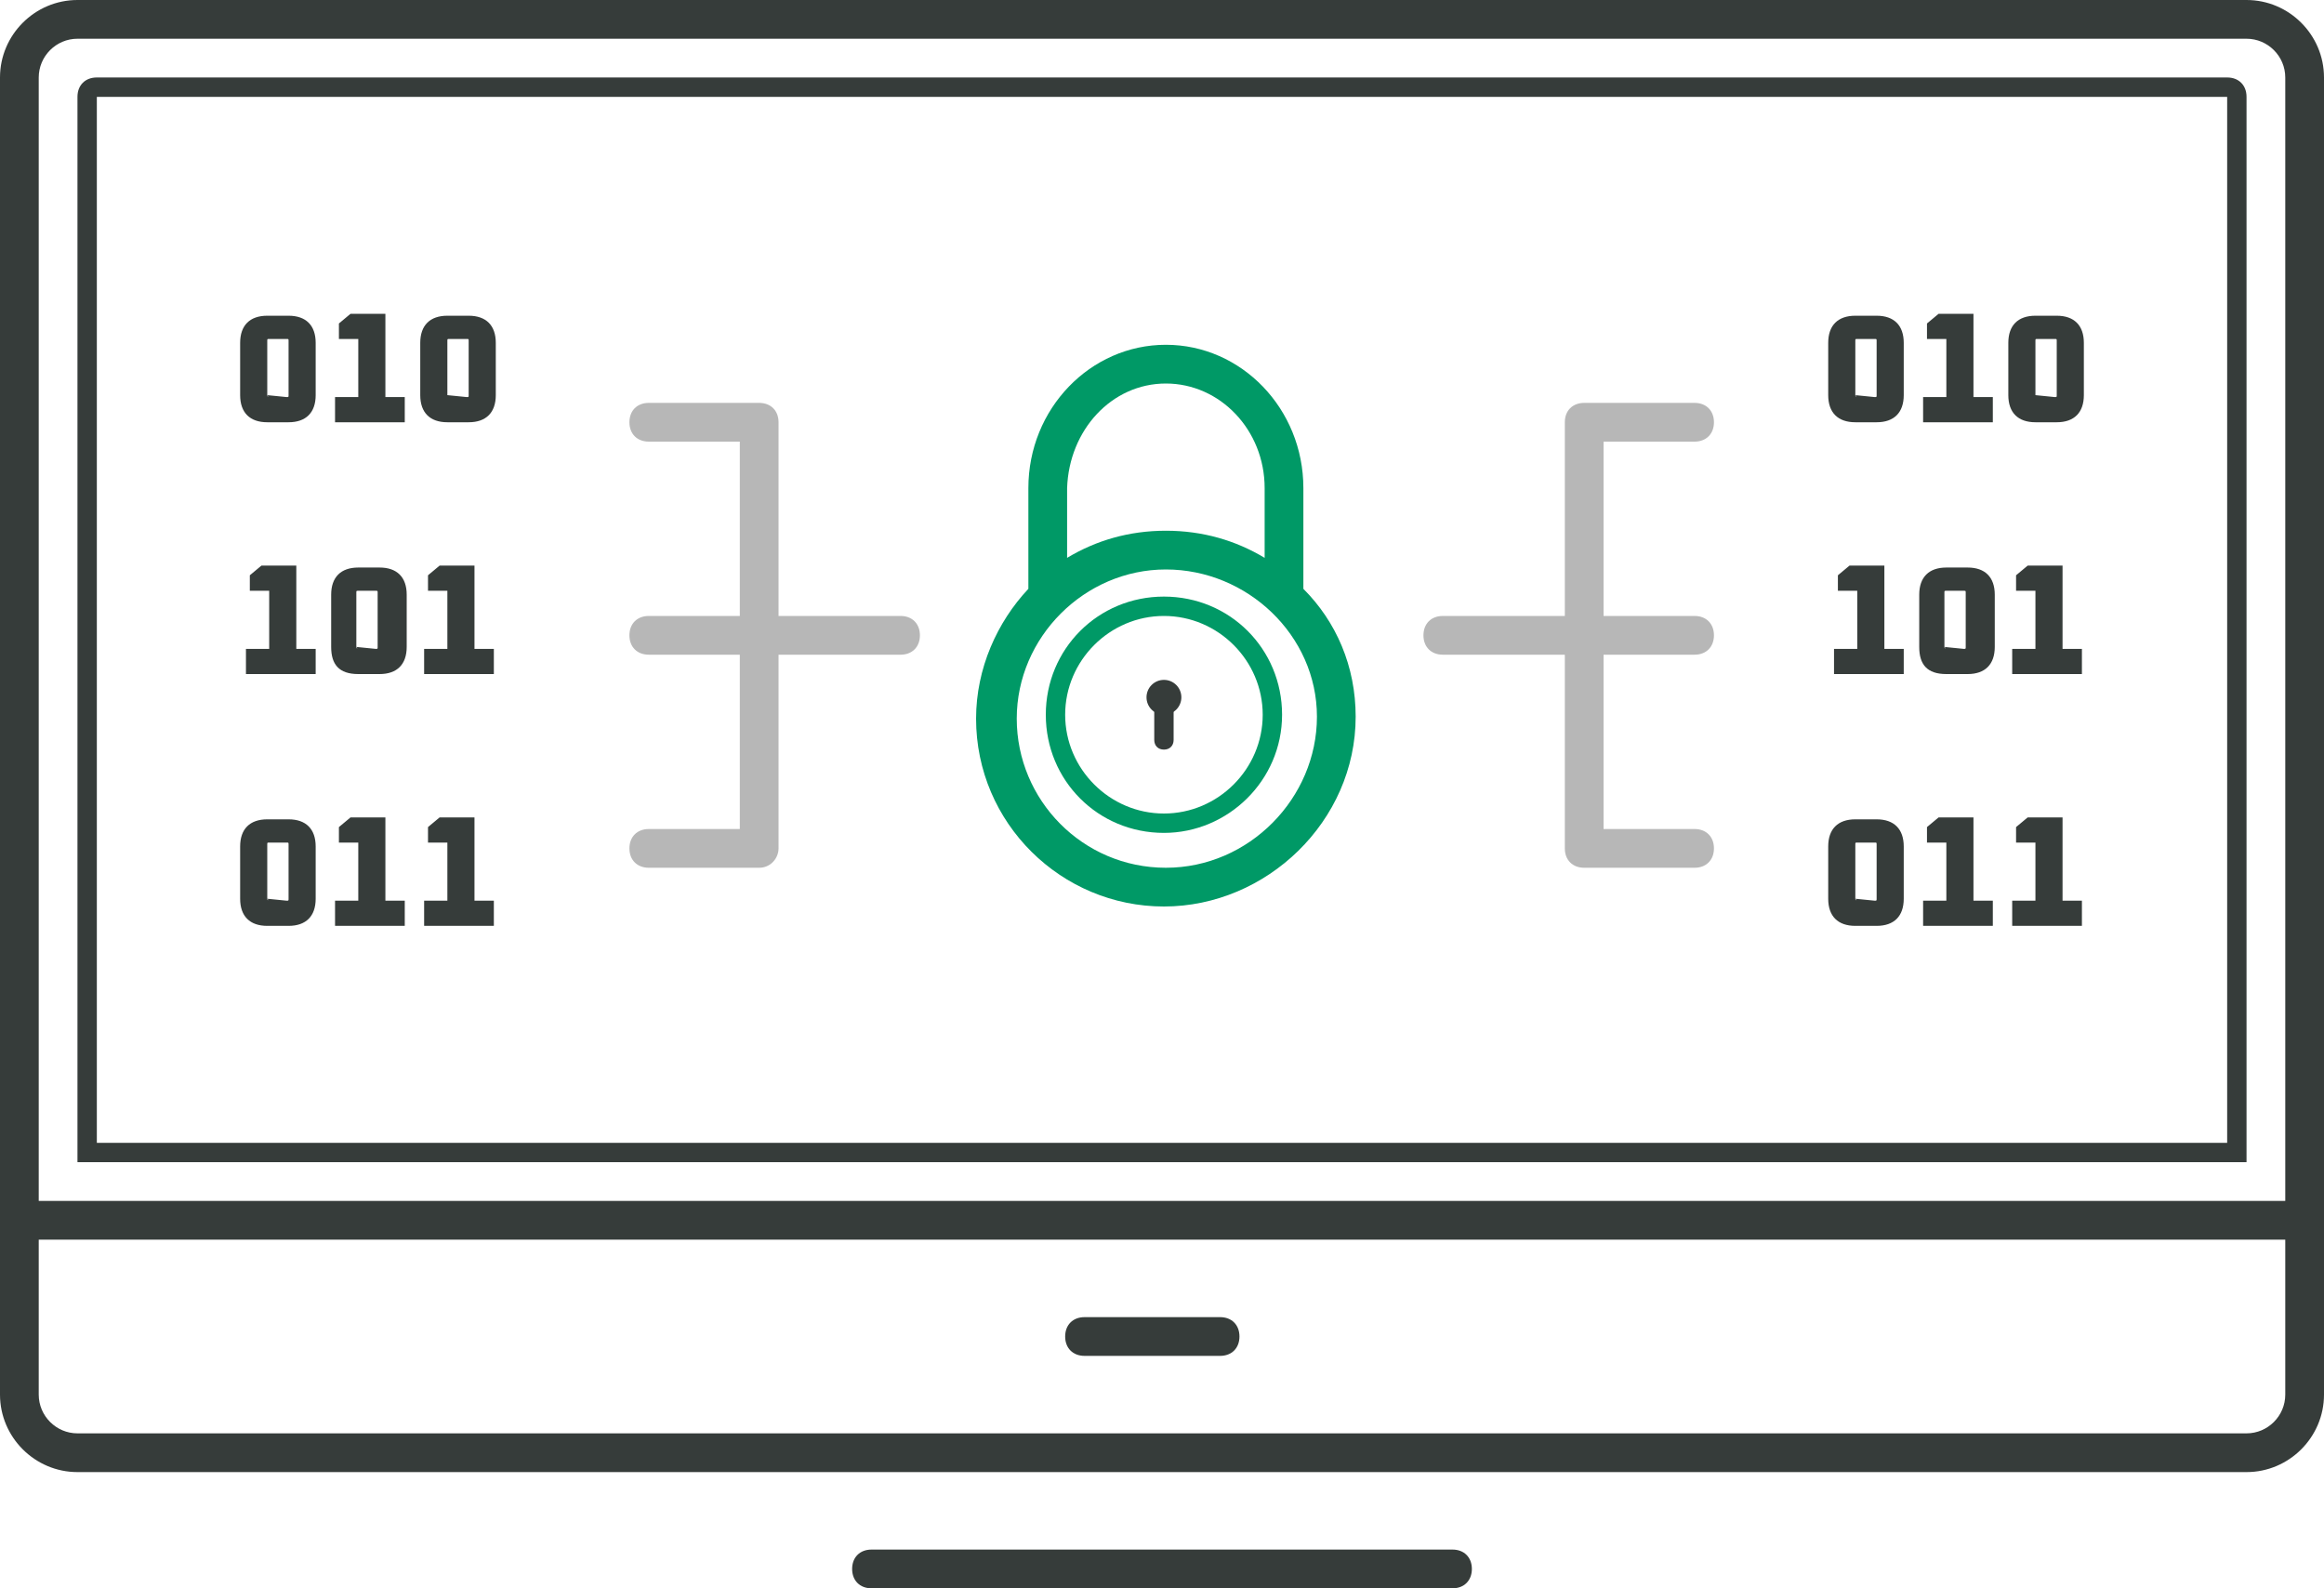 <svg width="120" height="82" viewBox="0 0 120 82" fill="none" xmlns="http://www.w3.org/2000/svg">
<path d="M63 70H56C55.4 70 55 69.6 55 69C55 68.4 55.4 68 56 68H63C63.6 68 64 68.4 64 69C64 69.6 63.6 70 63 70Z" fill="#363C3A"/>
<path d="M116 60H4V5C4 4.4 4.4 4 5 4H115C115.6 4 116 4.4 116 5V60ZM5 59H115V5H5V59Z" fill="#363C3A"/>
<path d="M75 82H45C44.4 82 44 81.6 44 81C44 80.4 44.4 80 45 80H75C75.6 80 76 80.4 76 81C76 81.6 75.6 82 75 82Z" fill="#363C3A"/>
<path d="M116 0H4C1.8 0 0 1.8 0 4V62V64V72C0 74.2 1.8 76 4 76H116C118.2 76 120 74.2 120 72V64V62V4C120 1.8 118.2 0 116 0ZM118 72C118 73.1 117.1 74 116 74H4C2.9 74 2 73.1 2 72V64H118V72ZM2 62V4C2 2.9 2.9 2 4 2H116C117.1 2 118 2.9 118 4V62H2Z" fill="#363C3A"/>
<path d="M94.4 20.4V17.7C94.4 16.8 94.9 16.3 95.8 16.3H96.9C97.8 16.3 98.3 16.8 98.3 17.7V20.4C98.3 21.3 97.8 21.8 96.9 21.8H95.8C94.9 21.8 94.4 21.3 94.4 20.4ZM95.8 20.4C95.8 20.5 95.9 20.5 95.8 20.4L96.8 20.5C96.9 20.5 96.9 20.5 96.9 20.4V17.6C96.9 17.5 96.9 17.5 96.8 17.5H95.9C95.8 17.5 95.8 17.5 95.8 17.6V20.4ZM99.3 21.8V20.5H100.5V17.5H99.5V16.7L100.1 16.2H101.9V20.5H102.9V21.8H99.3ZM103.7 20.4V17.7C103.7 16.8 104.2 16.3 105.1 16.3H106.2C107.1 16.3 107.6 16.8 107.6 17.7V20.4C107.6 21.3 107.1 21.8 106.2 21.8H105.1C104.2 21.8 103.7 21.3 103.7 20.4ZM105.1 20.4C105.1 20.5 105.1 20.5 105.1 20.4L106.1 20.5C106.2 20.5 106.2 20.5 106.2 20.4V17.6C106.2 17.5 106.2 17.5 106.1 17.5H105.2C105.1 17.5 105.1 17.5 105.1 17.6V20.4Z" fill="#363C3A"/>
<path d="M94.7 34.8V33.5H95.9V30.5H94.9V29.7L95.5 29.2H97.3V33.5H98.3V34.8H94.7ZM99.1 33.4V30.7C99.1 29.8 99.6 29.3 100.5 29.3H101.6C102.5 29.3 103 29.8 103 30.7V33.4C103 34.3 102.5 34.8 101.6 34.8H100.5C99.5 34.8 99.1 34.3 99.1 33.4ZM100.4 33.4C100.4 33.5 100.5 33.5 100.4 33.4L101.4 33.5C101.5 33.5 101.5 33.5 101.5 33.4V30.6C101.5 30.5 101.5 30.5 101.4 30.5H100.5C100.4 30.5 100.4 30.5 100.4 30.6V33.4ZM103.9 34.8V33.5H105.1V30.5H104.1V29.7L104.7 29.2H106.5V33.5H107.5V34.8H103.9Z" fill="#363C3A"/>
<path d="M94.4 46.4V43.7C94.4 42.8 94.9 42.3 95.8 42.3H96.9C97.8 42.3 98.3 42.8 98.3 43.7V46.4C98.3 47.3 97.8 47.8 96.9 47.8H95.8C94.9 47.8 94.4 47.3 94.4 46.4ZM95.8 46.4C95.8 46.5 95.9 46.5 95.8 46.4L96.8 46.5C96.9 46.5 96.9 46.5 96.9 46.4V43.6C96.9 43.5 96.9 43.5 96.8 43.5H95.9C95.8 43.5 95.8 43.5 95.8 43.6V46.4ZM99.3 47.8V46.5H100.5V43.5H99.5V42.7L100.1 42.2H101.9V46.5H102.9V47.8H99.3ZM103.9 47.8V46.5H105.1V43.5H104.1V42.7L104.7 42.2H106.5V46.5H107.5V47.8H103.9Z" fill="#363C3A"/>
<path d="M12.4 20.4V17.7C12.4 16.8 12.9 16.3 13.8 16.3H14.9C15.8 16.3 16.3 16.8 16.3 17.7V20.4C16.3 21.3 15.8 21.8 14.9 21.8H13.8C12.9 21.8 12.4 21.3 12.4 20.4ZM13.8 20.4C13.8 20.5 13.9 20.5 13.8 20.4L14.8 20.5C14.9 20.5 14.9 20.5 14.9 20.4V17.6C14.9 17.5 14.9 17.5 14.8 17.5H13.9C13.8 17.5 13.8 17.5 13.8 17.6V20.4ZM17.3 21.8V20.5H18.5V17.5H17.5V16.7L18.1 16.2H19.9V20.5H20.9V21.8H17.3ZM21.7 20.4V17.7C21.7 16.8 22.2 16.3 23.1 16.3H24.2C25.1 16.3 25.6 16.8 25.6 17.7V20.4C25.6 21.3 25.1 21.8 24.2 21.8H23.1C22.2 21.8 21.7 21.3 21.7 20.4ZM23.1 20.4C23.1 20.5 23.1 20.5 23.1 20.4L24.1 20.5C24.2 20.5 24.2 20.5 24.2 20.4V17.6C24.2 17.5 24.2 17.5 24.1 17.5H23.2C23.1 17.5 23.1 17.5 23.1 17.6V20.4Z" fill="#363C3A"/>
<path d="M12.7 34.8V33.5H13.9V30.5H12.9V29.7L13.5 29.2H15.3V33.5H16.3V34.8H12.7ZM17.1 33.4V30.7C17.1 29.8 17.6 29.3 18.5 29.3H19.6C20.5 29.3 21 29.8 21 30.7V33.4C21 34.3 20.5 34.8 19.6 34.8H18.5C17.5 34.8 17.1 34.3 17.1 33.4ZM18.4 33.4C18.4 33.5 18.5 33.5 18.4 33.4L19.4 33.5C19.5 33.5 19.5 33.5 19.5 33.4V30.6C19.5 30.5 19.5 30.5 19.4 30.5H18.5C18.4 30.5 18.4 30.5 18.4 30.6V33.4ZM21.9 34.8V33.5H23.1V30.5H22.1V29.7L22.7 29.2H24.5V33.5H25.5V34.8H21.9Z" fill="#363C3A"/>
<path d="M12.4 46.4V43.7C12.4 42.8 12.9 42.3 13.8 42.3H14.9C15.8 42.3 16.3 42.8 16.3 43.7V46.4C16.3 47.3 15.8 47.8 14.9 47.8H13.8C12.9 47.8 12.4 47.3 12.4 46.4ZM13.8 46.4C13.8 46.5 13.9 46.5 13.8 46.4L14.8 46.5C14.9 46.5 14.9 46.5 14.9 46.4V43.6C14.9 43.5 14.9 43.5 14.8 43.5H13.9C13.8 43.5 13.8 43.5 13.8 43.6V46.4ZM17.3 47.8V46.5H18.5V43.5H17.5V42.7L18.1 42.2H19.9V46.5H20.9V47.8H17.3ZM21.9 47.8V46.5H23.1V43.5H22.1V42.7L22.7 42.2H24.5V46.5H25.5V47.8H21.9Z" fill="#363C3A"/>
<path d="M60.1 43C56.7 43 54 40.3 54 36.9C54 33.5 56.7 30.8 60.1 30.8C63.5 30.8 66.2 33.5 66.2 36.9C66.2 40.3 63.4 43 60.1 43ZM60.1 31.8C57.3 31.8 55 34.1 55 36.9C55 39.7 57.3 42 60.1 42C62.9 42 65.2 39.7 65.2 36.9C65.2 34.1 62.9 31.8 60.1 31.8Z" fill="#009966"/>
<path d="M67.3 30.4V25.2C67.3 21.1 64.1 17.8 60.2 17.8C56.3 17.8 53.1 21.1 53.1 25.2V30.4C51.5 32.1 50.4 34.5 50.4 37.1C50.4 42.5 54.8 46.8 60.1 46.8C65.4 46.8 70 42.4 70 37C70 34.4 69 32.1 67.3 30.4ZM60.2 19.8C63 19.8 65.3 22.2 65.3 25.2V28.8C63.8 27.9 62.1 27.4 60.2 27.4C58.3 27.4 56.6 27.9 55.1 28.8V25.2C55.2 22.2 57.4 19.8 60.2 19.8ZM60.2 44.8C55.9 44.8 52.5 41.3 52.5 37.1C52.5 32.9 56 29.4 60.2 29.4C64.4 29.4 68 32.8 68 37C68 41.2 64.5 44.8 60.2 44.8Z" fill="#009966"/>
<path d="M60.1 36.9C60.597 36.9 61 36.497 61 36C61 35.503 60.597 35.1 60.1 35.1C59.603 35.1 59.2 35.503 59.2 36C59.2 36.497 59.603 36.9 60.1 36.9Z" fill="#363C3A"/>
<path d="M60.1 38.7C59.8 38.7 59.6 38.5 59.6 38.2V36C59.6 35.7 59.8 35.5 60.1 35.5C60.4 35.5 60.6 35.7 60.6 36V38.2C60.6 38.5 60.4 38.7 60.1 38.7Z" fill="#363C3A"/>
<path d="M87.5 44.8H81.8C81.2 44.8 80.8 44.4 80.8 43.8V33.8H74.5C73.9 33.8 73.5 33.4 73.5 32.8C73.5 32.2 73.9 31.8 74.5 31.8H80.8V21.8C80.8 21.2 81.2 20.8 81.8 20.8H87.5C88.1 20.8 88.5 21.2 88.5 21.8C88.5 22.4 88.1 22.8 87.5 22.8H82.8V31.8H87.5C88.1 31.8 88.5 32.2 88.5 32.8C88.5 33.4 88.1 33.8 87.5 33.8H82.8V42.8H87.5C88.1 42.8 88.5 43.2 88.5 43.8C88.5 44.4 88.1 44.8 87.5 44.8Z" fill="#B7B7B7"/>
<path d="M39.2 44.8H33.5C32.9 44.8 32.5 44.4 32.5 43.8C32.5 43.2 32.9 42.8 33.5 42.8H38.2V33.8H33.5C32.9 33.8 32.5 33.4 32.5 32.8C32.5 32.2 32.9 31.8 33.5 31.8H38.2V22.8H33.5C32.9 22.8 32.5 22.4 32.5 21.8C32.5 21.2 32.9 20.8 33.5 20.8H39.2C39.8 20.8 40.2 21.2 40.2 21.8V31.8H46.5C47.1 31.8 47.5 32.2 47.5 32.8C47.5 33.4 47.1 33.8 46.5 33.8H40.2V43.8C40.2 44.3 39.8 44.8 39.2 44.8Z" fill="#B7B7B7"/>
</svg>

